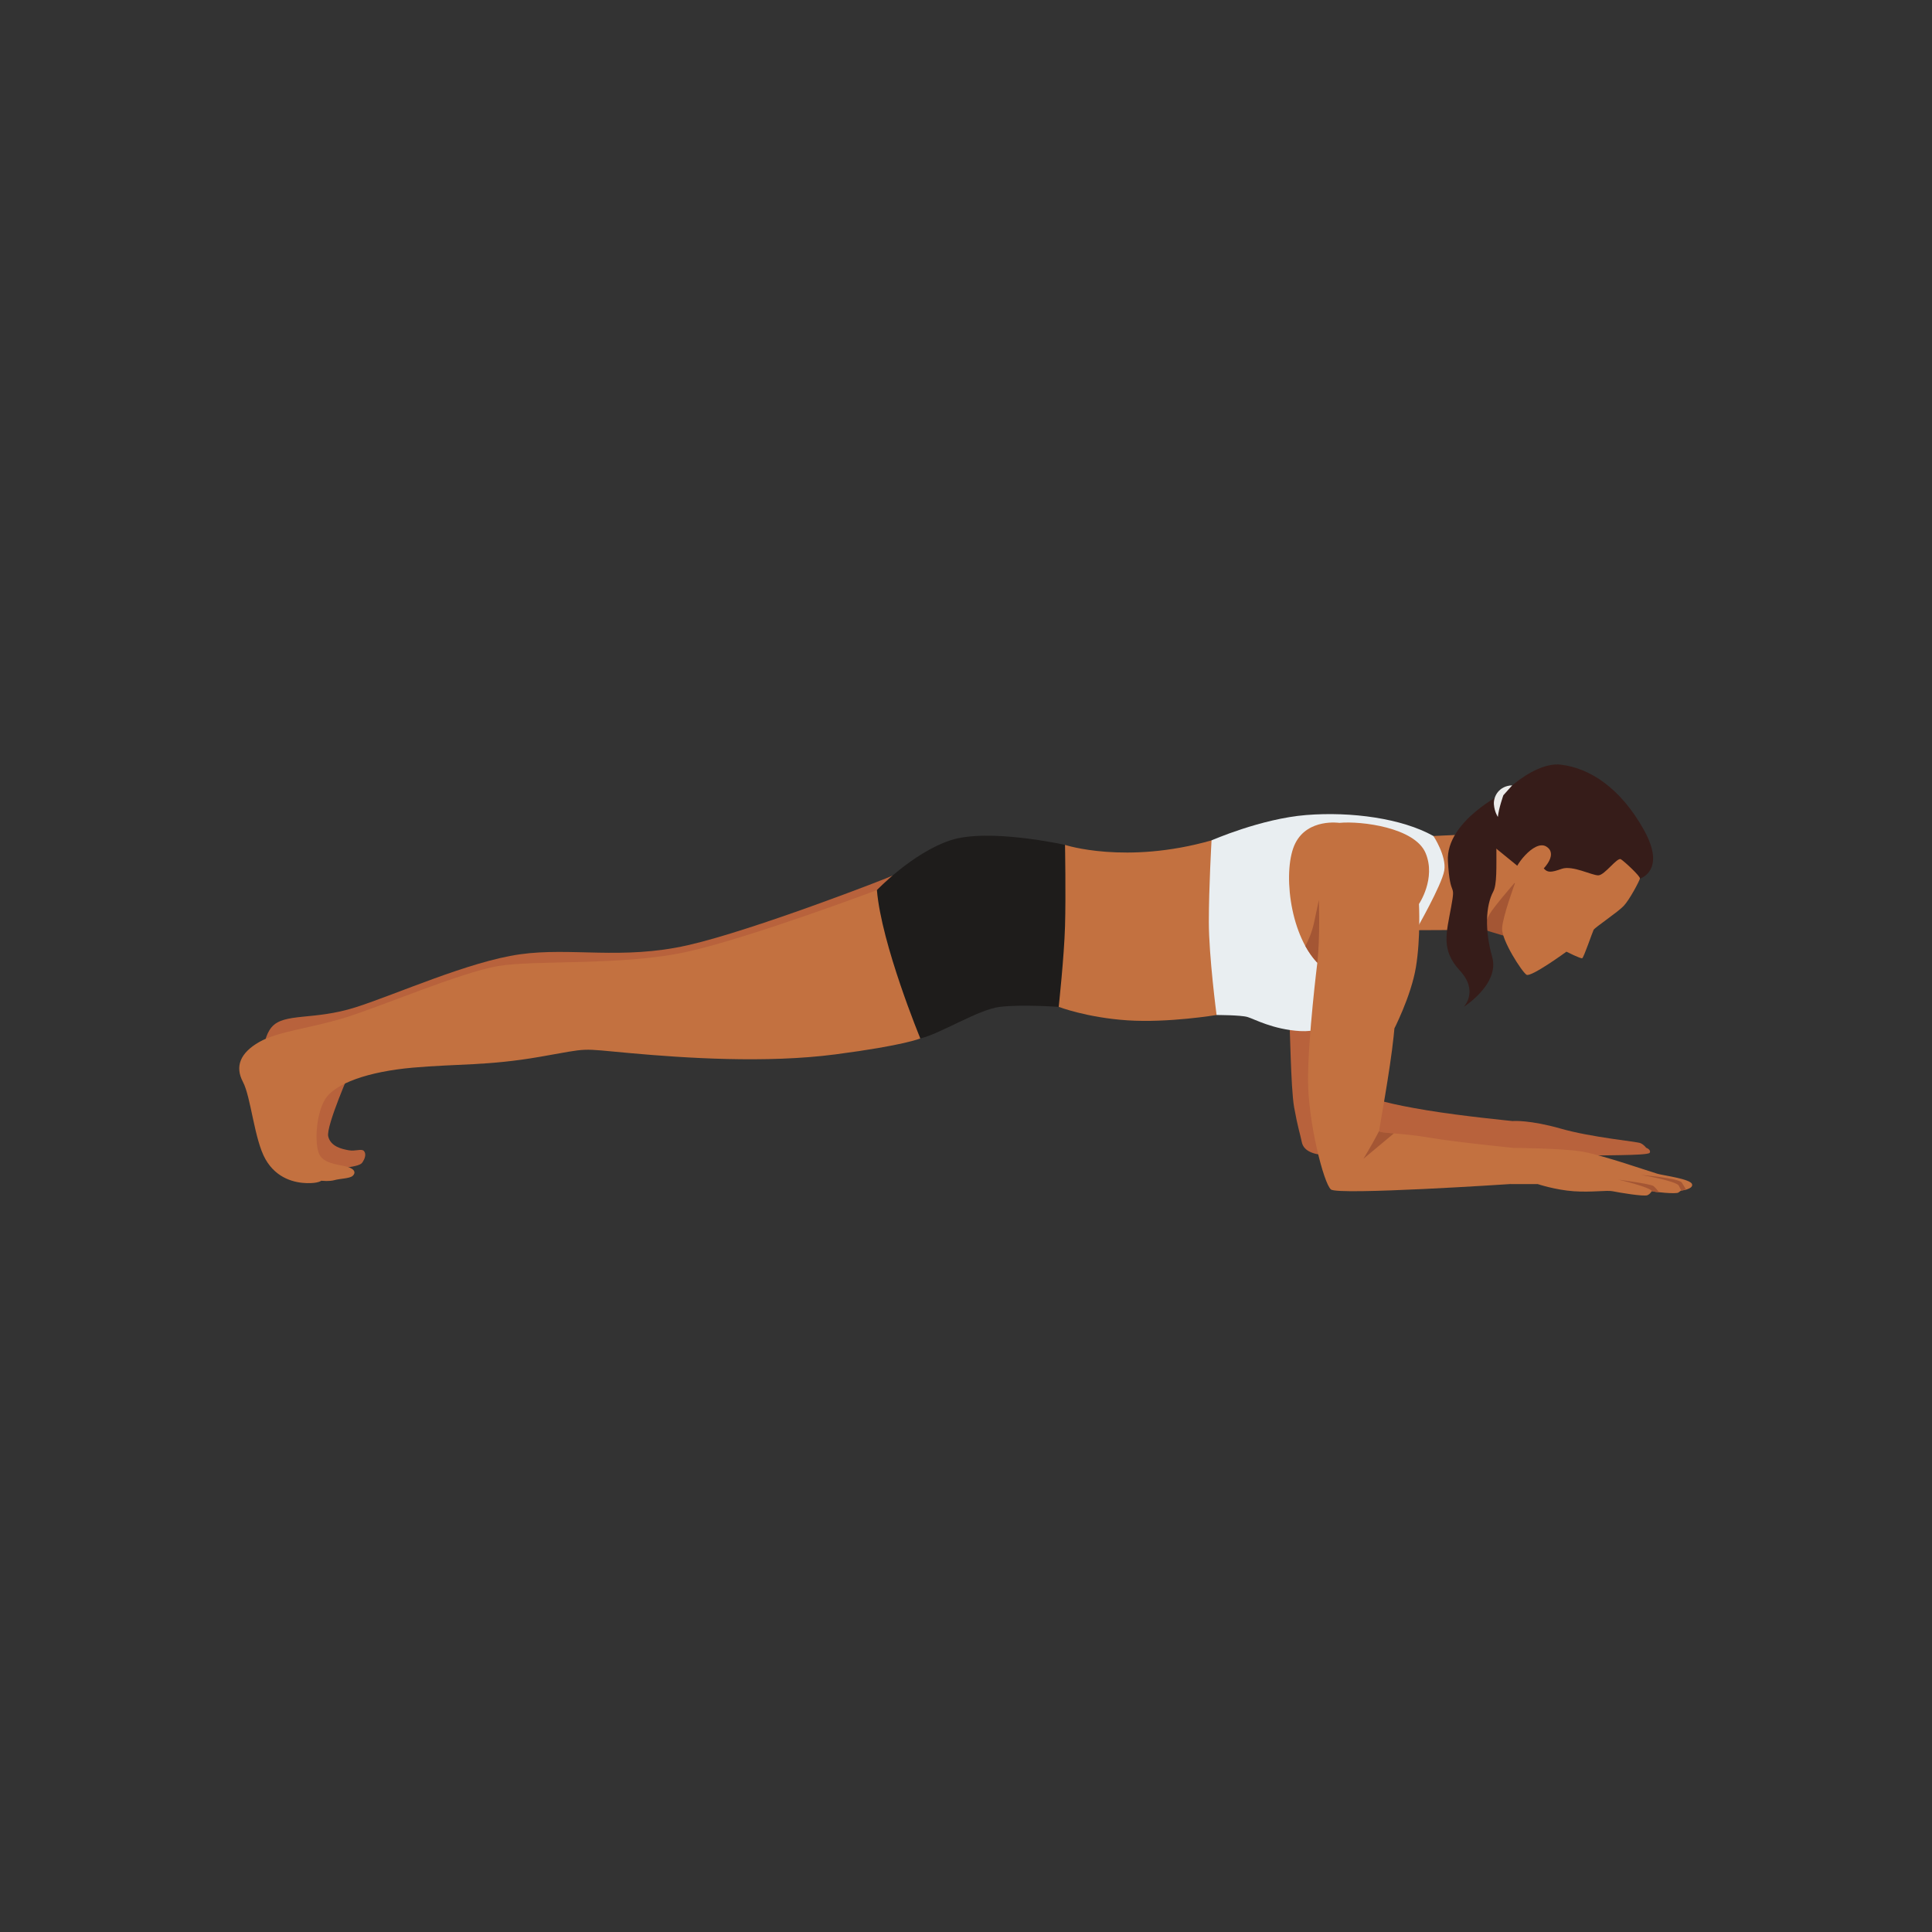 <?xml version="1.0" encoding="UTF-8" standalone="no"?>
<svg
   xmlns:dc="http://purl.org/dc/elements/1.1/"
   xmlns:cc="http://creativecommons.org/ns#"
   xmlns:rdf="http://www.w3.org/1999/02/22-rdf-syntax-ns#"
   xmlns:svg="http://www.w3.org/2000/svg"
   xmlns="http://www.w3.org/2000/svg"
   viewBox="0 0 2666.667 2666.667"
   height="2666.667"
   width="2666.667"
   xml:space="preserve"
   id="svg2"
   version="1.1"><rect x="0" y="0" width="2666.667" height="2666.667" fill="#333333" stroke="none"/><defs
     id="defs6" /><g
     transform="matrix(1.333,0,0,-1.333,0,2666.667)"
     id="g10"><g
       transform="scale(0.1)"
       id="g12"><g
         transform="scale(1.227)"
         id="g14"><path
           id="path16"
           style="fill:none;fill-opacity:1;fill-rule:nonzero;stroke:none"
           d="M 16300,0 H 0 V 16300 H 16300 V 0" /></g><path
         id="path18"
         style="fill:#b8623c;fill-opacity:1;fill-rule:nonzero;stroke:none"
         d="m 9055.04,10554.4 c 6.24,18.7 199.76,395.5 185.85,383.6 -13.92,-12 -1440.23,-566.6 -2121.27,-720.8 -681.03,-154.2 -1204.95,-18.7 -1735.63,-93.6 -530.67,-74.9 -1273.62,-412.1 -1704.41,-549.4 -430.79,-137.4 -739.83,-53.1 -867.82,-206.1 -127.99,-152.9 -74.91,-468.2 -74.91,-468.2 0,0 81.16,-480.7 124.86,-574.4 43.7,-93.6 156.08,-243.5 249.73,-268.5 93.65,-24.9 181.06,-156 249.73,-156 68.68,0 349.63,12.4 387.09,62.4 37.45,49.9 43.7,99.9 18.73,124.9 -24.98,24.9 -87.41,-6.3 -156.09,6.2 -68.67,12.5 -187.3,37.5 -212.27,143.6 -24.97,106.1 237.24,699.2 237.24,699.2 0,0 1766.85,593.2 1798.07,599.4 31.22,6.2 4220.45,824.1 4220.45,824.1 l -599.35,193.6" /><path
         id="path20"
         style="fill:#c37140;fill-opacity:1;fill-rule:nonzero;stroke:none"
         d="m 9192.39,10704.2 -112.38,84.3 c 0,0 -1292.35,-487 -1957.26,-636.8 -664.91,-149.9 -1582.67,-84.3 -1966.64,-149.9 -383.96,-65.5 -1217.43,-421.4 -1582.67,-533.8 -365.23,-112.4 -693,-140.5 -889.67,-252.8 -196.66,-112.4 -252.85,-252.9 -168.56,-412.1 84.28,-159.2 117.58,-598.3 234.12,-802.3 116.54,-203.9 309.04,-243.4 427.67,-246.6 118.62,-3.1 149.84,25 149.84,25 0,0 84.28,-9.3 137.34,6.3 53.08,15.6 156.09,15.6 187.3,43.7 31.22,28.1 28.1,65.5 -43.7,90.5 -71.8,25 -218.51,25 -287.19,109.2 -68.68,84.3 -56.19,421.5 43.7,590 99.89,168.6 452.64,290.3 908.4,330.9 455.76,40.6 780.41,18.8 1317.33,112.4 536.92,93.7 387.08,87.4 942.74,37.5 555.65,-50 1398.49,-106.2 2116.47,-12.5 717.98,93.6 880.3,165.4 880.3,165.4 l -68.68,1077 -268.46,374.6" /><path
         id="path22"
         style="fill:#1e1c1b;fill-opacity:1;fill-rule:nonzero;stroke:none"
         d="m 11290.1,9732.3 -327.7,-152.9 c 0,0 -384,27.1 -608.8,0 -224.7,-27.1 -618.04,-279.9 -824.07,-326.8 0,0 -402.69,974 -449.52,1535.9 0,0 365.24,383.4 758.56,514.8 393.33,131.4 1189.33,-46.8 1189.33,-46.8 0,0 402.7,-859.3 365.3,-869.7 -37.5,-10.4 -103.1,-654.5 -103.1,-654.5" /><g
         transform="scale(1.049)"
         id="g24"><path
           id="path26"
           style="fill:#b8623c;fill-opacity:1;fill-rule:nonzero;stroke:none"
           d="m 14843.7,7949.59 c 15.8,4 94.2,55.59 94.2,55.59 0,0 163.7,11.82 469.2,-75.42 305.6,-87.33 749.3,-127 785.4,-142.92 36.1,-15.82 55.9,-45.57 55.9,-45.57 0,0 51.6,-17.93 35.7,-49.58 -15.8,-31.75 -551.6,-19.92 -583.3,-31.75 -31.8,-11.92 -480.2,-25.83 -480.2,-25.83 0,0 -362.5,-45.67 -399.5,17.82 -37,63.5 -37,63.5 -37,63.5 l 59.6,234.16" /></g><path
         id="path28"
         style="fill:#b8623c;fill-opacity:1;fill-rule:nonzero;stroke:none"
         d="m 13347.5,9457.6 c 11.2,-12.5 15.4,-711.7 52.9,-919.8 37.4,-208.1 62.4,-274.7 79,-358 16.7,-83.2 99.9,-129 253.9,-137.3 154,-8.3 1394.4,-112.4 1398.5,-99.9 4.2,12.5 504.2,49.7 499.5,91.6 -4.7,41.8 68.6,357.9 36.4,362.1 -32.2,4.1 -515.1,49.9 -893.8,112.3 -378.8,62.5 -570.2,116.6 -595.2,149.9 -25,33.3 -278.9,799.1 -278.9,799.1 l -366.2,274.7 -186.1,-274.7" /><path
         id="path30"
         style="fill:#c37140;fill-opacity:1;fill-rule:nonzero;stroke:none"
         d="m 12597.1,9495.1 c 0,0 -501.6,-83.3 -923,-55.2 -421.4,28.1 -711.7,139.5 -711.7,139.5 0,0 56.2,516.1 65.5,834.5 9.4,318.4 0,842.6 0,842.6 0,0 627.1,-206.3 1517.1,46.8 890.1,253.1 599.4,-904.8 590,-934.6 -9.3,-29.7 -537.9,-873.6 -537.9,-873.6" /><path
         id="path32"
         style="fill:#e9eef1;fill-opacity:1;fill-rule:nonzero;stroke:none"
         d="m 14661.5,10373.3 -591,-869.9 c 0,0 -324.7,-191.5 -607.7,-174.8 -283,16.6 -474.5,124.9 -545.3,145.7 -70.7,20.8 -320.4,20.8 -320.4,20.8 0,0 -80.2,609.7 -80.2,965.6 0,355.9 28.1,842.6 28.1,842.6 0,0 512,225 980.2,262.5 468.3,37.4 992.7,-35 1317.4,-217.3 324.6,-182.3 387,-519.4 374.6,-581.9 -12.5,-62.4 -555.7,-393.3 -555.7,-393.3" /><path
         id="path34"
         style="fill:#c37140;fill-opacity:1;fill-rule:nonzero;stroke:none"
         d="m 15491.9,11373.1 h -141.3 l -508,-24.6 c 0,0 137.3,-207.3 112.3,-357.1 -24.9,-149.8 -293.4,-618.1 -293.4,-618.1 l 710.5,3.4 614.9,170.2 -39.3,727.8 -402.4,98.4 h -53.3" /><path
         id="path36"
         style="fill:#c37140;fill-opacity:1;fill-rule:nonzero;stroke:none"
         d="m 13867.8,11484.6 c 0,0 -323.8,48.4 -454.9,-209.9 -131.2,-258.3 -69.6,-926.4 227.4,-1238.5 0,0 -96.3,-774.2 -96.3,-1211.2 0,-437.1 162.3,-1073.9 237.2,-1136.3 74.9,-62.4 1860.5,56.2 1860.5,56.2 l 26,374.6 c 0,0 -575.4,56.2 -868.8,106.1 -293.5,50 -518.2,43.7 -518.2,68.7 0,25 112.3,618.1 149.8,980.2 37.5,362.1 -6.2,53.1 -6.2,53.1 0,0 187.3,358.9 237.2,664.9 50,305.9 31.2,652.1 31.2,652.1 0,0 179.2,263.6 68.7,527.3 -110.5,263.7 -663.9,334.4 -893.6,312.7" /><path
         id="path38"
         style="fill:#a45634;fill-opacity:1;fill-rule:nonzero;stroke:none"
         d="m 14432.8,8269.1 c -94.7,7.9 -152.1,12.6 -152.1,25.2 -90.6,-171.7 -162.4,-287.2 -162.4,-287.2 l 314.5,262" /><path
         id="path40"
         style="fill:#a45634;fill-opacity:1;fill-rule:nonzero;stroke:none"
         d="m 13656.3,10685.5 c 0,0 0,0 -49.9,-234 -21.1,-98.8 -56.6,-179.2 -90.2,-242.1 35.5,-64.7 76.8,-123.5 124.1,-173.2 30.1,263.9 16,649.3 16,649.3" /><g
         transform="scale(1.076)"
         id="g42"><path
           id="path44"
           style="fill:#c37140;fill-opacity:1;fill-rule:nonzero;stroke:none"
           d="m 14536.1,7197.5 h 261.1 c 0,0 171.2,-56.97 348.1,-69.15 177.1,-12.08 316.3,12.18 374.3,0 58,-12.08 298.8,-52.69 333.6,-38.19 34.8,14.49 37.7,44.61 49.3,38.19 11.6,-6.32 226.3,-29.55 249.5,-12.08 23.2,17.38 23.2,17.38 23.2,17.38 0,0 124.8,14.5 107.3,63.85 -17.3,49.25 -266.9,81.22 -330.6,98.59 -63.9,17.38 -536.7,182.8 -731.1,214.68 -194.3,31.97 -660.5,34.85 -660.5,34.85 0,0 -140.2,-145.07 -140.2,-165.42 0,-20.26 116,-182.7 116,-182.7" /></g><g
         transform="scale(1.054)"
         id="g46"><path
           id="path48"
           style="fill:#a45634;fill-opacity:1;fill-rule:nonzero;stroke:none"
           d="m 15900.1,7390.87 c 0,0 313.9,-72.94 331.6,-114.96 l 68.3,-10.25 c 0,0 -29.8,41.45 -56.4,62.6 -26.7,21.16 -343.5,62.61 -343.5,62.61" /></g><g
         transform="scale(1.071)"
         id="g50"><path
           id="path52"
           style="fill:#a45634;fill-opacity:1;fill-rule:nonzero;stroke:none"
           d="m 15851.1,7320.29 c 18.8,0 357,-59.12 380.3,-105.35 23.3,-46.23 23.3,-46.23 23.3,-46.23 l 45.3,8.97 c 0,0 -10,20.92 -39.4,66.87 -29.4,45.95 -409.5,75.74 -409.5,75.74" /></g><path
         id="path54"
         style="fill:#a45634;fill-opacity:1;fill-rule:nonzero;stroke:none"
         d="m 15680.8,10861.1 c 0,0 -216.9,-249.5 -257.4,-323.1 -64,-116.3 -51.4,-161.3 -51.4,-161.3 0,0 513.4,-164.6 593.8,-141.9 80.3,22.7 -93.6,472.8 -99,516 -5.5,43.3 -186,110.3 -186,110.3" /><g
         transform="scale(1.059)"
         id="g56"><path
           id="path58"
           style="fill:#361c19;fill-opacity:1;fill-rule:nonzero;stroke:none"
           d="m 15895.7,10307.7 c 15.7,-8.1 134.6,-9.7 134.6,-9.7 0,0 269.7,74.1 41.3,481.3 -228.4,407.3 -527,601.5 -811.1,634.6 -284,33.1 -691.6,-356.4 -772.1,-568.8 -80.5,-212.4 -38.4,-105.3 -38.4,-105.3 l 405.7,-330.8 c 0,0 282.4,-369.4 321.7,-360.4 39.2,9 311,102.6 348.3,123.2 37.2,20.7 370,135.9 370,135.9" /></g><g
         transform="scale(1.042)"
         id="g60"><path
           id="path62"
           style="fill:#c37140;fill-opacity:1;fill-rule:nonzero;stroke:none"
           d="m 15340.6,10569.5 c 0,0 143.7,144.8 24.4,217.3 -119.4,72.5 -332.7,-209.4 -321.8,-288 10.7,-78.5 10.7,-78.5 10.7,-78.5 0,0 -120.4,-327.2 -127.3,-445.26 -7,-118.08 198.1,-435.59 242.8,-462.76 44.8,-27.17 396.5,229.37 396.5,229.37 0,0 141.4,-71.37 156.8,-65.13 15.4,6.24 101,258.11 113.3,282.12 12.4,24 240.9,175.66 299.7,238.56 58.9,62.8 157.2,249.3 160.7,271.8 3.6,22.5 -152.4,168 -189.2,191 -36.7,23.1 -160.4,-158.3 -224.1,-159.8 -63.7,-1.6 -257.6,102.6 -364.5,64.5 -106.9,-38 -141.5,-38.4 -178,4.8" /></g><path
         id="path64"
         style="fill:#361c19;fill-opacity:1;fill-rule:nonzero;stroke:none"
         d="m 15573.2,11796.6 c 0,0 -603.4,-294.9 -580.8,-707.1 22.6,-412.3 84.7,-197.7 33.9,-474.4 -50.8,-276.7 -107.3,-446.1 90.4,-660.7 197.6,-214.6 39.5,-375 39.5,-375 0,0 373.9,235 294.9,516.2 -79.1,281.1 -67.2,530.8 10.9,677.6 78.2,146.8 -28.7,720.9 111.2,1023.4" /><path
         id="path66"
         style="fill:#ebebea;fill-opacity:1;fill-rule:nonzero;stroke:none"
         d="m 15566.6,11770.4 c 0,0 -48.8,-138.5 -56.9,-224.4 0,0 -35.4,51.7 -41.1,130.8 -5.6,79 50,191.1 189.7,196.3 l -91.7,-102.7" /></g></g></svg>